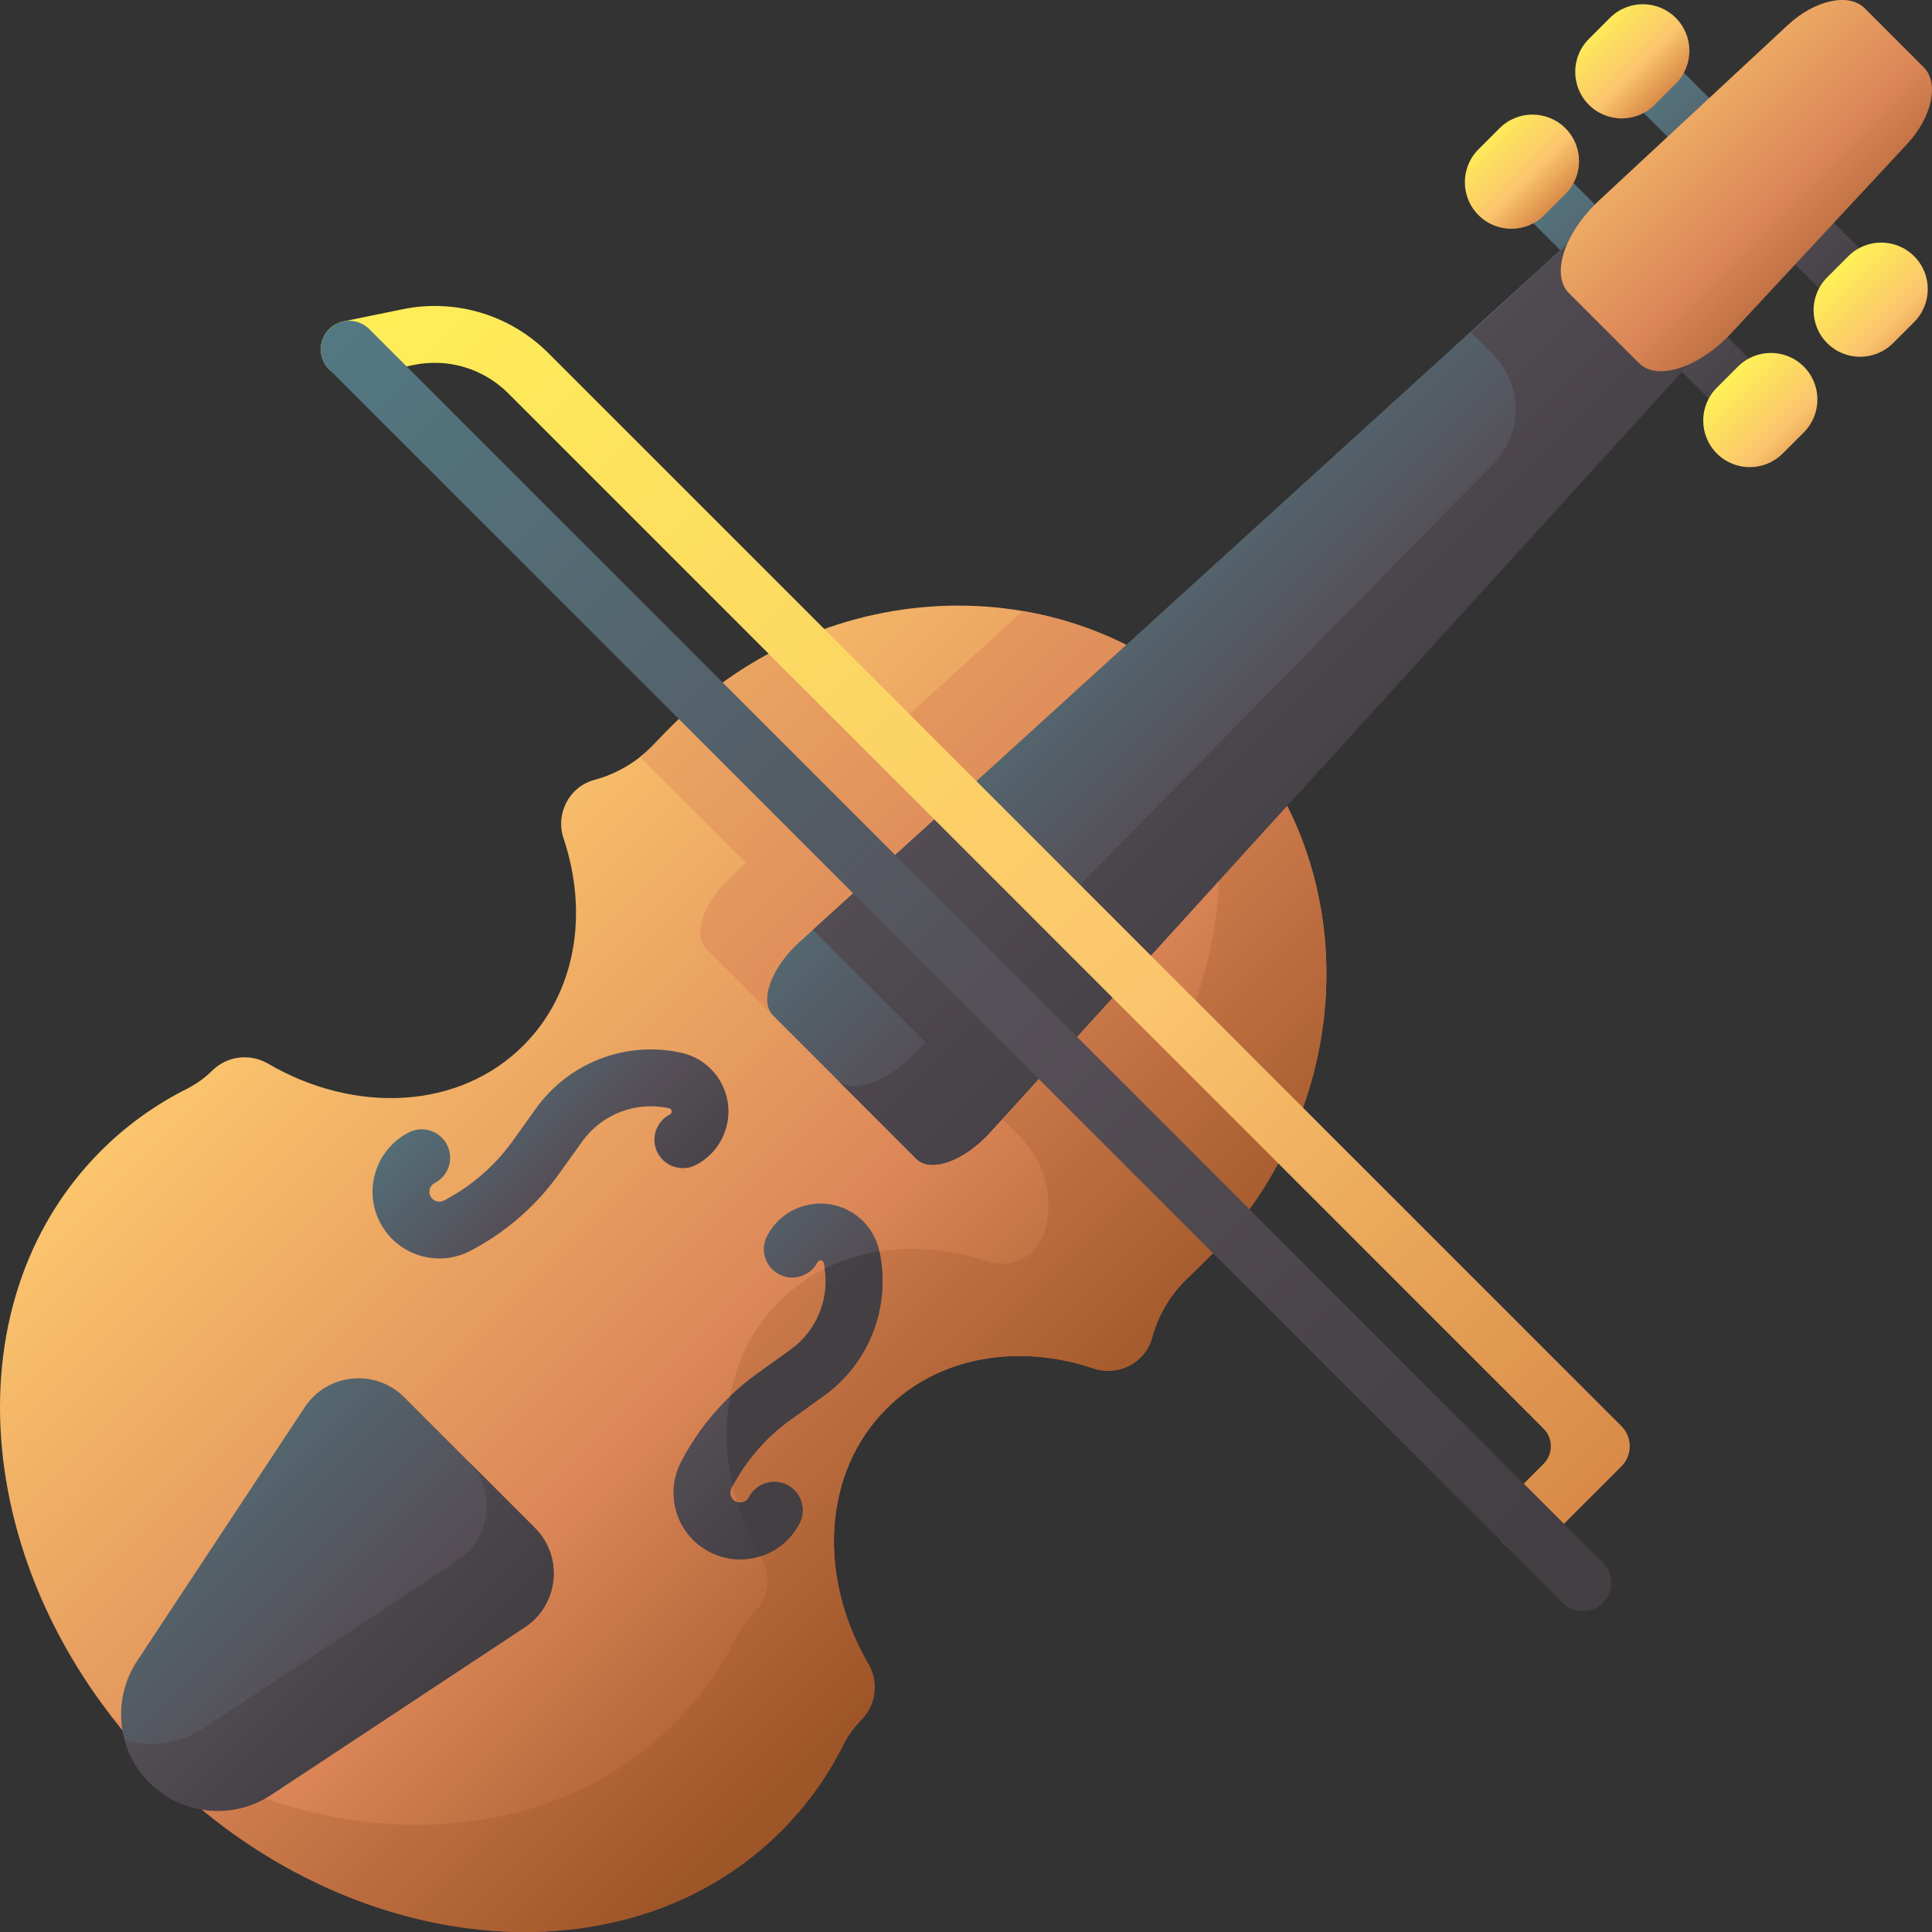 <svg id="Capa_1" enable-background="new 0 0 510 510" height="512" viewBox="0 0 510 510" width="512" xmlns="http://www.w3.org/2000/svg" xmlns:xlink="http://www.w3.org/1999/xlink"><rect x="0" y="0" width="510" height="510" fill="#333333" stroke="none"/><linearGradient id="lg1"><stop offset="0" stop-color="#fbc56d"/><stop offset=".593" stop-color="#dc8758"/><stop offset="1" stop-color="#9e5528"/></linearGradient><linearGradient id="SVGID_1_" gradientTransform="matrix(.707 .707 -.707 .707 749.41 -341.556)" gradientUnits="userSpaceOnUse" x1="-54.738" x2="199.195" xlink:href="#lg1" y1="874.482" y2="874.482"/><linearGradient id="SVGID_2_" gradientUnits="userSpaceOnUse" x1="43.465" x2="266.532" xlink:href="#lg1" y1="189.202" y2="412.269"/><linearGradient id="lg2"><stop offset="0" stop-color="#537983"/><stop offset=".593" stop-color="#554e56"/><stop offset="1" stop-color="#433f43"/></linearGradient><linearGradient id="SVGID_3_" gradientTransform="matrix(.707 .707 .707 -.707 15.052 -2583.456)" gradientUnits="userSpaceOnUse" x1="2094.437" x2="2254.525" xlink:href="#lg2" y1="-2082.517" y2="-2082.517"/><linearGradient id="SVGID_4_" gradientTransform="matrix(.707 .707 .707 -.707 -347.071 -2393.7)" gradientUnits="userSpaceOnUse" x1="2207.267" x2="2334.436" xlink:href="#lg2" y1="-1692.279" y2="-1692.279"/><linearGradient id="SVGID_5_" gradientTransform="matrix(.707 .707 -.707 .707 -1641.219 -890.28)" gradientUnits="userSpaceOnUse" x1="2110.102" x2="2193.123" xlink:href="#lg2" y1="-824.231" y2="-824.231"/><linearGradient id="lg3"><stop offset="0" stop-color="#fef056"/><stop offset=".521" stop-color="#fbc56d"/><stop offset="1" stop-color="#c86d36"/></linearGradient><linearGradient id="SVGID_6_" gradientUnits="userSpaceOnUse" x1="420.445" x2="443.391" xlink:href="#lg3" y1="5.745" y2="28.691"/><linearGradient id="SVGID_7_" gradientUnits="userSpaceOnUse" x1="485.256" x2="512.128" xlink:href="#lg3" y1="70.556" y2="97.428"/><linearGradient id="SVGID_8_" gradientTransform="matrix(.707 .707 -.707 .707 -1641.219 -890.28)" gradientUnits="userSpaceOnUse" x1="2110.102" x2="2193.123" xlink:href="#lg2" y1="-783.034" y2="-783.034"/><linearGradient id="SVGID_9_" gradientUnits="userSpaceOnUse" x1="391.314" x2="414.26" xlink:href="#lg3" y1="34.876" y2="57.822"/><linearGradient id="SVGID_10_" gradientUnits="userSpaceOnUse" x1="456.125" x2="482.997" xlink:href="#lg3" y1="99.687" y2="126.559"/><linearGradient id="SVGID_11_" gradientTransform="matrix(.707 .707 -.707 .707 -1671.793 -903.728)" gradientUnits="userSpaceOnUse" x1="2111.074" x2="2248.595" xlink:href="#lg2" y1="-655.842" y2="-655.842"/><linearGradient id="SVGID_12_" gradientUnits="userSpaceOnUse" x1="185.662" x2="376.374" xlink:href="#lg2" y1="26.234" y2="216.946"/><linearGradient id="SVGID_13_" gradientTransform="matrix(.581 .581 -.933 .933 -1596.85 -432.018)" gradientUnits="userSpaceOnUse" x1="2125.128" x2="2241.54" xlink:href="#lg1" y1="-845.911" y2="-845.911"/><linearGradient id="SVGID_14_" gradientUnits="userSpaceOnUse" x1="157.81" x2="227.497" xlink:href="#lg2" y1="316.857" y2="386.544"/><linearGradient id="SVGID_15_" gradientUnits="userSpaceOnUse" x1="113.146" x2="175.204" xlink:href="#lg2" y1="272.188" y2="334.245"/><linearGradient id="SVGID_16_" gradientTransform="matrix(.707 .707 -.707 .707 240.263 -111.729)" gradientUnits="userSpaceOnUse" x1="172.737" x2="309.209" xlink:href="#lg2" y1="388.065" y2="388.065"/><linearGradient id="SVGID_17_" gradientTransform="matrix(.707 .707 -.707 .707 240.263 -111.729)" gradientUnits="userSpaceOnUse" x1="172.737" x2="309.209" xlink:href="#lg2" y1="353.889" y2="353.889"/><linearGradient id="SVGID_18_" gradientUnits="userSpaceOnUse" x1="92.569" x2="478.904" xlink:href="#lg3" y1="72.098" y2="458.432"/><linearGradient id="SVGID_19_" gradientUnits="userSpaceOnUse" x1="85" x2="403.157" xlink:href="#lg2" y1="85" y2="403.157"/><g><g><path d="m227.378 453.989c3.9-3.945 4.638-9.964 1.842-14.755-13.361-22.898-12.18-50.423 4.795-67.398 13.919-13.919 34.933-17.224 54.673-10.598 6.535 2.193 13.661-1.499 15.449-8.156 1.564-5.824 4.723-11.253 9.257-15.584 1.803-1.722 3.495-3.366 4.951-4.822 40.937-40.937 42.555-105.692 3.614-144.634s-103.697-37.324-144.634 3.614c-1.456 1.456-3.099 3.148-4.822 4.951-4.331 4.534-9.76 7.693-15.584 9.257-6.657 1.788-10.349 8.914-8.156 15.449 6.625 19.74 3.321 40.754-10.598 54.673-16.975 16.975-44.5 18.156-67.398 4.795-4.791-2.796-10.81-2.058-14.755 1.842-1.934 1.912-4.187 3.545-6.703 4.812-8.268 4.163-15.906 9.606-22.659 16.359-40.939 40.937-33.93 114.319 15.654 163.902s122.965 56.593 163.903 15.655c6.753-6.753 12.196-14.391 16.359-22.659 1.266-2.516 2.9-4.769 4.812-6.703z" fill="url(#SVGID_1_)"/><path d="m321.959 188.041c-4.846-4.846-10.093-9.063-15.643-12.656v.001s-.003-.003-.003-.003c-11.137-7.207-23.499-11.895-36.312-14.083l-40.535 36.866-25.917-25.917c-4.488 2.378-8.854 5.096-13.058 8.156l27.866 27.866-10.332 9.397-28.317-28.317c-.802.755-1.598 1.52-2.382 2.305-1.456 1.456-3.099 3.148-4.822 4.951-1.112 1.164-2.298 2.233-3.542 3.212l27.953 27.953-3.705 3.37c-7.425 6.835-10.529 15.538-6.773 19.294l37.76 37.76c3.755 3.755 12.459.652 19.294-6.773l3.366-3.709 22.426 22.426c6.373 6.373 9.048 15.683 6.634 24.366-.026.093-.051.186-.076.279-1.778 6.62-8.705 10.45-15.194 8.242-19.814-6.74-40.949-3.467-54.928 10.512-16.975 16.975-18.156 44.499-4.796 67.397 2.804 4.806 2.031 10.825-1.874 14.789-1.898 1.926-3.52 4.168-4.78 6.67-4.163 8.268-9.606 15.906-16.359 22.659-36.962 36.962-100.371 34.832-148.834-2.425 4.007 5.212 8.415 10.254 13.23 15.068 49.583 49.584 122.965 56.593 163.903 15.655 6.753-6.753 12.196-14.391 16.359-22.659 1.26-2.502 2.882-4.744 4.78-6.67 3.905-3.964 4.678-9.983 1.874-14.789-13.36-22.898-12.179-50.422 4.796-67.397 13.907-13.907 34.896-17.218 54.62-10.616 6.544 2.19 13.712-1.474 15.502-8.138 1.564-5.824 4.723-11.253 9.257-15.584 1.803-1.722 3.495-3.366 4.951-4.822 40.935-40.939 42.553-105.694 3.611-144.636zm-4.379 11.741c7.679 25.424 4.921 53.734-8.128 78.37l-33.025-33.025zm-51.246 56.466 34.955 34.955c-2.715 3.731-5.698 7.333-8.948 10.781l-35.393-35.393z" fill="url(#SVGID_2_)"/><g><path d="m141.178 403.309-34.487-34.487c-7.62-7.62-20.312-6.336-26.252 2.655l-44.236 66.96c-6.683 10.117-5.326 23.539 3.248 32.112 8.574 8.573 21.996 9.931 32.112 3.248l66.96-44.236c8.991-5.939 10.275-18.632 2.655-26.252z" fill="url(#SVGID_3_)"/><path d="m138.523 429.561-66.96 44.236c-10.116 6.683-23.539 5.326-32.112-3.248-3.189-3.189-5.375-7.049-6.525-11.16 6.942 1.942 14.598.92 20.952-3.278l66.96-44.236c8.991-5.94 10.275-18.632 2.655-26.252l-16.802-16.802s.001.001.001.001l34.487 34.487c7.619 7.62 6.335 20.313-2.656 26.252z" fill="url(#SVGID_4_)"/></g><g><g><path d="m487.068 82.976-58.703-58.704 10.606-10.608 58.704 58.704z" fill="url(#SVGID_5_)"/><path d="m442.362 4.718c-4.8-4.8-12.582-4.8-17.382 0l-5.562 5.562c-4.8 4.8-4.8 12.582 0 17.382 4.8 4.8 12.582 4.8 17.382 0l5.562-5.562c4.8-4.8 4.8-12.582 0-17.382z" fill="url(#SVGID_6_)"/><path d="m487.901 67.638-5.562 5.562c-4.8 4.8-4.8 12.582 0 17.382s12.582 4.8 17.382 0l5.562-5.562c4.8-4.8 4.8-12.582 0-17.382-4.801-4.8-12.583-4.8-17.382 0z" fill="url(#SVGID_7_)"/></g><g><path d="m457.938 112.106-58.705-58.704 10.607-10.607 58.704 58.704z" fill="url(#SVGID_8_)"/><path d="m413.231 33.849c-4.8-4.8-12.582-4.8-17.382 0l-5.562 5.562c-4.8 4.8-4.8 12.582 0 17.382 4.8 4.8 12.582 4.8 17.382 0l5.562-5.562c4.8-4.8 4.8-12.582 0-17.382z" fill="url(#SVGID_9_)"/><path d="m458.769 96.769-5.562 5.562c-4.8 4.8-4.8 12.582 0 17.382s12.582 4.8 17.382 0l5.562-5.562c4.8-4.8 4.8-12.582 0-17.382-4.8-4.799-12.582-4.8-17.382 0z" fill="url(#SVGID_10_)"/></g></g><g><path d="m241.881 305.879-37.76-37.76c-3.755-3.755-.652-12.459 6.773-19.294l215.432-195.928c2.73-2.513 6.717-2.724 8.939-.502l22.34 22.34c2.222 2.222 2.012 6.208-.502 8.939l-195.929 215.432c-6.834 7.425-15.538 10.528-19.293 6.773z" fill="url(#SVGID_11_)"/><path d="m457.606 74.739-22.345-22.345c-2.22-2.22-6.207-2.009-8.934.502l-37.973 34.954 5.712 5.712c7.968 7.968 8.018 20.87.114 28.9l-119.082 121.336-27.948-27.948-11.11 10.1 28.552 28.552-9.772 9.957-29.11-29.11-11.11 10.11 29.709 29.709-3.5 3.566c-7.083 7.195-15.985 10.101-19.745 6.341l20.813 20.813c3.752 3.752 12.457.647 19.3-6.787l195.927-215.43c2.511-2.726 2.722-6.713.502-8.932z" fill="url(#SVGID_12_)"/></g><path d="m432.626 95.836-18.462-18.462c-4.884-4.884-1.163-15.982 8-24.499l49.781-46.272c7.164-6.659 16.151-8.557 20.278-4.43l15.603 15.603c4.127 4.127 2.23 13.114-4.43 20.278l-46.272 49.781c-8.516 9.164-19.614 12.885-24.498 8.001z" fill="url(#SVGID_13_)"/><g><path d="m195.379 411.662c-2.77 0-5.519-.661-8.052-1.967-4.18-2.155-7.272-5.811-8.704-10.291-1.432-4.481-1.033-9.252 1.123-13.433 4.768-9.247 11.757-17.341 20.211-23.408l8.71-6.249c7.251-5.203 10.699-14.198 8.785-22.915-.057-.258-.223-.474-.456-.594-.435-.226-.966-.055-1.189.379-1.898 3.68-6.421 5.124-10.104 3.228-3.681-1.899-5.126-6.423-3.228-10.104 4.014-7.783 13.612-10.848 21.394-6.835 4.213 2.172 7.215 6.075 8.232 10.708 3.202 14.577-2.564 29.619-14.69 38.321l-8.71 6.249c-6.535 4.689-11.938 10.947-15.624 18.096-.431.836-.29 1.606-.167 1.991s.454 1.094 1.29 1.525c.837.432 1.607.289 1.992.167.385-.123 1.095-.454 1.526-1.291 1.899-3.681 6.422-5.125 10.103-3.229 3.682 1.898 5.127 6.422 3.229 10.104-2.156 4.181-5.811 7.271-10.292 8.704-1.764.565-3.576.844-5.379.844z" fill="url(#SVGID_14_)"/><path d="m115.986 332.21c-6.386 0-12.558-3.48-15.682-9.537-2.156-4.181-2.555-8.951-1.123-13.433 1.432-4.48 4.524-8.136 8.705-10.291 3.683-1.9 8.205-.452 10.103 3.229 1.898 3.682.452 8.205-3.23 10.103-.836.432-1.167 1.141-1.29 1.525s-.265 1.155.167 1.991c.66 1.281 2.238 1.785 3.517 1.124 7.15-3.686 13.407-9.089 18.096-15.623l6.25-8.71c8.702-12.127 23.744-17.897 38.321-14.691 4.632 1.018 8.535 4.019 10.708 8.233 4.013 7.783.946 17.38-6.836 21.395-3.681 1.897-8.205.452-10.104-3.228-1.899-3.682-.454-8.205 3.228-10.104.433-.223.603-.756.38-1.188-.121-.233-.337-.4-.594-.457-8.719-1.913-17.713 1.533-22.916 8.785l-6.25 8.71c-6.066 8.454-14.161 15.442-23.408 20.211-2.574 1.327-5.327 1.956-8.042 1.956z" fill="url(#SVGID_15_)"/></g><g><path d="m207.822 392.011c-3.681-1.897-8.204-.452-10.103 3.228-.431.837-1.141 1.168-1.526 1.291-.323.103-.923.198-1.601-.023 1.488 4.864 3.569 9.666 6.247 14.281 4.443-1.444 8.069-4.519 10.212-8.674 1.899-3.681.453-8.205-3.229-10.103z" fill="url(#SVGID_16_)"/><path d="m199.957 362.564c-2.547 1.828-4.957 3.842-7.217 6.013-1.409 7.585-1.158 15.639.695 23.626 3.675-6.877 8.932-12.905 15.267-17.452l8.71-6.249c12.087-8.673 17.849-23.645 14.717-38.177-5.045.801-9.898 2.32-14.405 4.573 1.231 8.235-2.22 16.511-9.056 21.416z" fill="url(#SVGID_17_)"/></g></g><g><path d="m402.242 409.742c-1.862 0-3.724-.689-5.171-2.067-3.061-2.915-2.896-7.974.094-10.963l10.293-10.293c2.568-2.568 2.568-6.731 0-9.298l-273.297-273.296c-6.556-6.556-15.892-9.349-24.971-7.485l-15.495 3.188c-4.055.839-8.023-1.777-8.858-5.834-.835-4.058 1.777-8.023 5.834-8.857l15.495-3.188c14.036-2.889 28.467 1.437 38.601 11.569l283.249 283.249c2.929 2.93 2.929 7.678 0 10.607l-20.472 20.472c-1.463 1.464-3.383 2.196-5.302 2.196z" fill="url(#SVGID_18_)"/><path d="m417.817 425.317c-1.919 0-3.839-.732-5.303-2.196l-325.634-325.635c-2.929-2.93-2.929-7.678 0-10.607 2.929-2.928 7.678-2.928 10.606 0l325.634 325.635c2.929 2.93 2.929 7.678 0 10.607-1.464 1.464-3.384 2.196-5.303 2.196z" fill="url(#SVGID_19_)"/></g></g></svg>